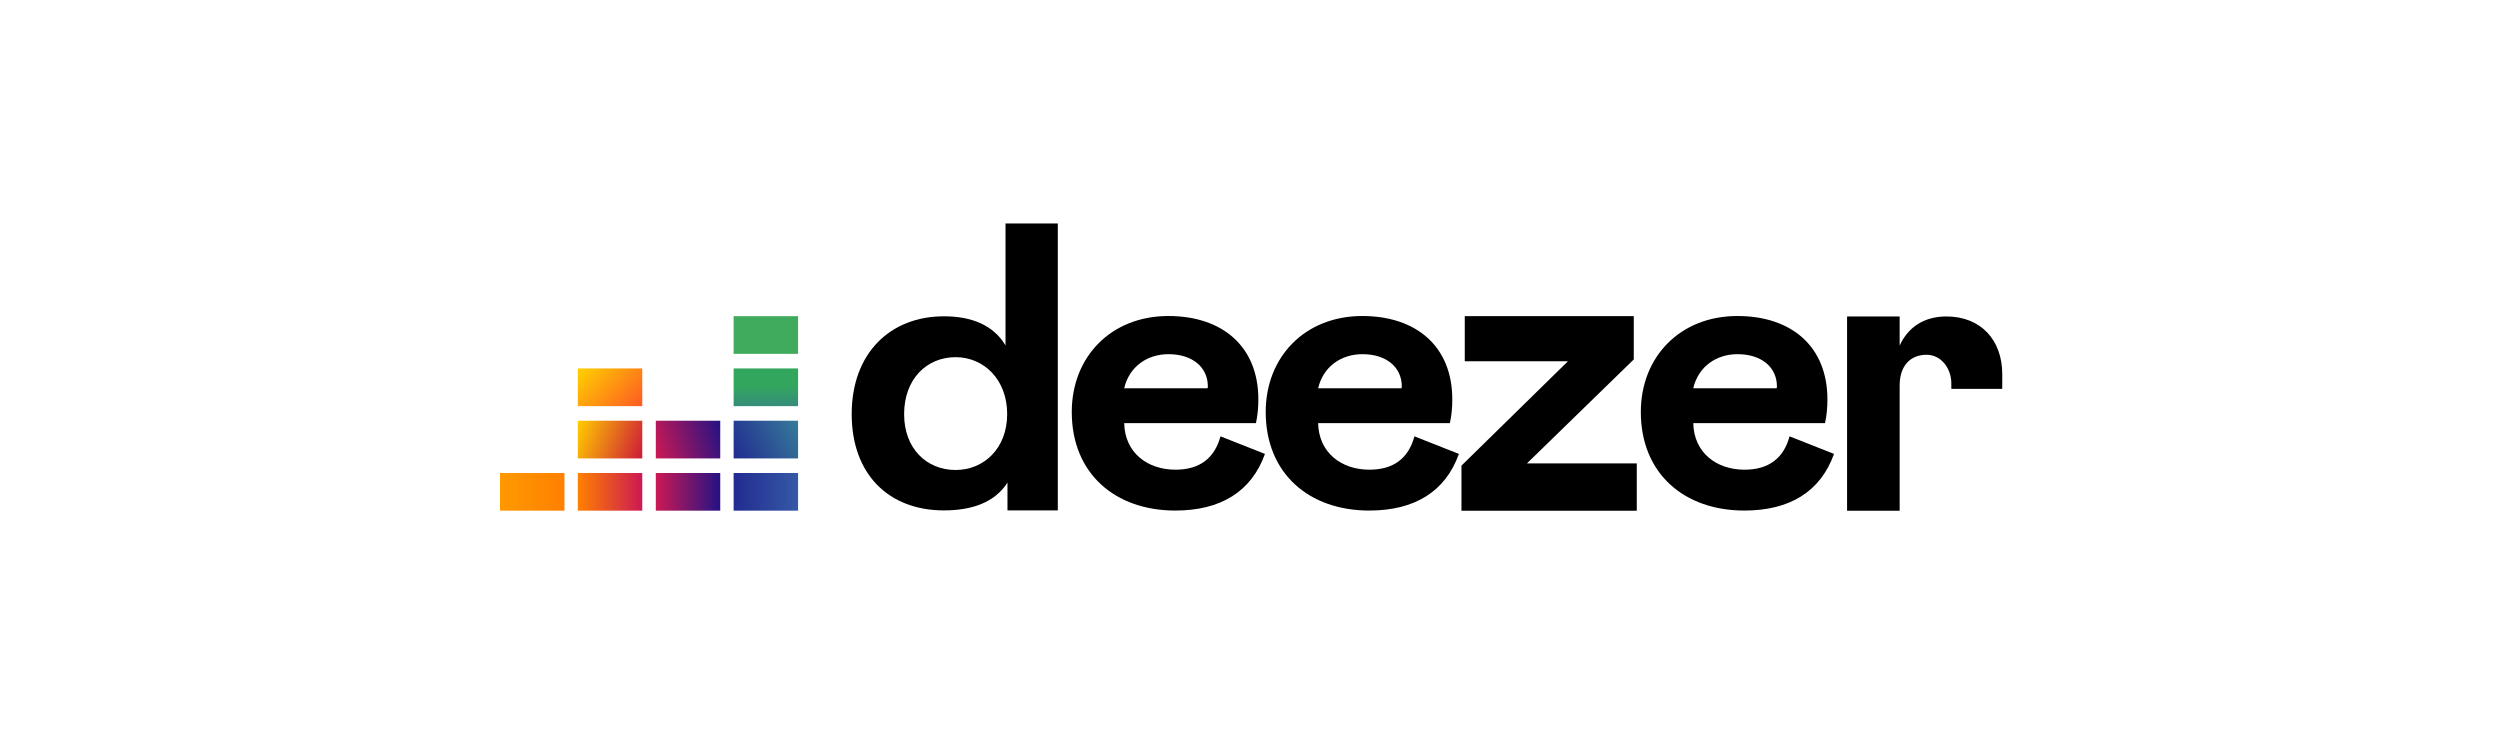 <svg width="235" height="70" viewBox="0 0 235 70" fill="none" xmlns="http://www.w3.org/2000/svg">
<g clip-path="url(#clip0_1758_1023)">
<path d="M80.059 38.926C80.059 44.589 83.547 47.978 88.729 47.978C91.313 47.978 93.488 47.258 94.702 45.366V47.978H99.433V21.006H94.519V32.473C93.403 30.581 91.341 29.733 88.757 29.733C83.702 29.719 80.059 33.179 80.059 38.926ZM94.674 38.926C94.674 42.16 92.471 44.179 89.831 44.179C87.091 44.179 84.987 42.16 84.987 38.926C84.987 35.636 87.105 33.574 89.831 33.574C92.471 33.574 94.674 35.664 94.674 38.926Z" fill="black"/>
<path d="M114.726 41.016C114.161 43.106 112.735 44.151 110.49 44.151C107.877 44.151 105.731 42.569 105.674 39.773H118.059C118.214 39.081 118.285 38.347 118.285 37.542C118.285 32.529 114.867 29.705 109.826 29.705C104.446 29.705 100.746 33.532 100.746 38.728C100.746 44.518 104.827 47.992 110.476 47.992C114.74 47.992 117.635 46.213 118.906 42.668L114.726 41.016ZM105.674 36.497C106.14 34.478 107.821 33.292 109.84 33.292C112.043 33.292 113.54 34.478 113.54 36.342L113.512 36.497H105.674Z" fill="black"/>
<path d="M132.957 41.016C132.392 43.106 130.966 44.151 128.72 44.151C126.108 44.151 123.961 42.569 123.905 39.773H136.289C136.445 39.081 136.515 38.347 136.515 37.542C136.515 32.529 133.098 29.705 128.057 29.705C122.676 29.705 118.977 33.532 118.977 38.728C118.977 44.518 123.058 47.992 128.706 47.992C132.971 47.992 135.866 46.213 137.137 42.668L132.957 41.016ZM123.905 36.497C124.371 34.478 126.051 33.292 128.071 33.292C130.274 33.292 131.77 34.478 131.77 36.342L131.742 36.497H123.905Z" fill="black"/>
<path d="M153.857 48.006V43.558H143.534L153.574 33.786V29.719H137.688V33.956H147.389L137.377 43.77V48.006H153.857Z" fill="black"/>
<path d="M168.218 41.016C167.654 43.106 166.227 44.151 163.982 44.151C161.37 44.151 159.223 42.569 159.167 39.773H171.551C171.706 39.081 171.777 38.347 171.777 37.542C171.777 32.529 168.36 29.705 163.318 29.705C157.938 29.705 154.238 33.532 154.238 38.728C154.238 44.518 158.319 47.992 163.968 47.992C168.233 47.992 171.127 46.213 172.398 42.668L168.218 41.016ZM159.167 36.497C159.633 34.478 161.313 33.292 163.332 33.292C165.535 33.292 167.032 34.478 167.032 36.342L167.004 36.497H159.167Z" fill="black"/>
<path d="M75.019 29.719H68.961V33.264H75.019V29.719Z" fill="#40AB5D"/>
<path d="M75.019 34.633H68.961V38.178H75.019V34.633Z" fill="url(#paint0_linear_1758_1023)"/>
<path d="M75.019 39.548H68.961V43.092H75.019V39.548Z" fill="url(#paint1_linear_1758_1023)"/>
<path d="M53.058 44.462H47V48.006H53.058V44.462Z" fill="url(#paint2_linear_1758_1023)"/>
<path d="M60.373 44.462H54.315V48.006H60.373V44.462Z" fill="url(#paint3_linear_1758_1023)"/>
<path d="M67.703 44.462H61.645V48.006H67.703V44.462Z" fill="url(#paint4_linear_1758_1023)"/>
<path d="M75.019 44.462H68.961V48.006H75.019V44.462Z" fill="url(#paint5_linear_1758_1023)"/>
<path d="M67.703 39.548H61.645V43.092H67.703V39.548Z" fill="url(#paint6_linear_1758_1023)"/>
<path d="M60.373 39.548H54.315V43.092H60.373V39.548Z" fill="url(#paint7_linear_1758_1023)"/>
<path d="M60.373 34.633H54.315V38.178H60.373V34.633Z" fill="url(#paint8_linear_1758_1023)"/>
<path d="M183.425 36.031C183.425 36.215 183.425 36.554 183.425 36.554H188.212C188.212 36.554 188.212 35.65 188.212 35.156C188.212 32.021 186.249 29.747 182.959 29.747C180.841 29.747 179.344 30.778 178.567 32.487V29.747H173.625V48.006H178.567V36.243C178.567 34.379 179.57 33.348 181.109 33.348C182.521 33.362 183.425 34.69 183.425 36.031Z" fill="black"/>
</g>
<defs>
<linearGradient id="paint0_linear_1758_1023" x1="72.02" y1="38.209" x2="71.963" y2="34.581" gradientUnits="userSpaceOnUse">
<stop stop-color="#358C7B"/>
<stop offset="0.526" stop-color="#33A65E"/>
</linearGradient>
<linearGradient id="paint1_linear_1758_1023" x1="68.872" y1="42.91" x2="75.111" y2="39.731" gradientUnits="userSpaceOnUse">
<stop stop-color="#222B90"/>
<stop offset="1" stop-color="#367B99"/>
</linearGradient>
<linearGradient id="paint2_linear_1758_1023" x1="47.001" y1="46.236" x2="53.054" y2="46.236" gradientUnits="userSpaceOnUse">
<stop stop-color="#FF9900"/>
<stop offset="1" stop-color="#FF8000"/>
</linearGradient>
<linearGradient id="paint3_linear_1758_1023" x1="54.321" y1="46.236" x2="60.374" y2="46.236" gradientUnits="userSpaceOnUse">
<stop stop-color="#FF8000"/>
<stop offset="1" stop-color="#CC1953"/>
</linearGradient>
<linearGradient id="paint4_linear_1758_1023" x1="61.643" y1="46.236" x2="67.696" y2="46.236" gradientUnits="userSpaceOnUse">
<stop stop-color="#CC1953"/>
<stop offset="1" stop-color="#241284"/>
</linearGradient>
<linearGradient id="paint5_linear_1758_1023" x1="68.958" y1="46.236" x2="75.011" y2="46.236" gradientUnits="userSpaceOnUse">
<stop stop-color="#222B90"/>
<stop offset="1" stop-color="#3559A6"/>
</linearGradient>
<linearGradient id="paint6_linear_1758_1023" x1="61.404" y1="42.276" x2="67.935" y2="40.366" gradientUnits="userSpaceOnUse">
<stop stop-color="#CC1953"/>
<stop offset="1" stop-color="#241284"/>
</linearGradient>
<linearGradient id="paint7_linear_1758_1023" x1="54.106" y1="40.141" x2="60.59" y2="42.501" gradientUnits="userSpaceOnUse">
<stop offset="0.003" stop-color="#FFCC00"/>
<stop offset="1" stop-color="#CE1938"/>
</linearGradient>
<linearGradient id="paint8_linear_1758_1023" x1="54.83" y1="34.083" x2="59.865" y2="38.729" gradientUnits="userSpaceOnUse">
<stop offset="0.003" stop-color="#FFD100"/>
<stop offset="1" stop-color="#FD5A22"/>
</linearGradient>
<clipPath id="clip0_1758_1023">
<rect width="141.213" height="27" fill="white" transform="translate(47 21)"/>
</clipPath>
</defs>
</svg>
